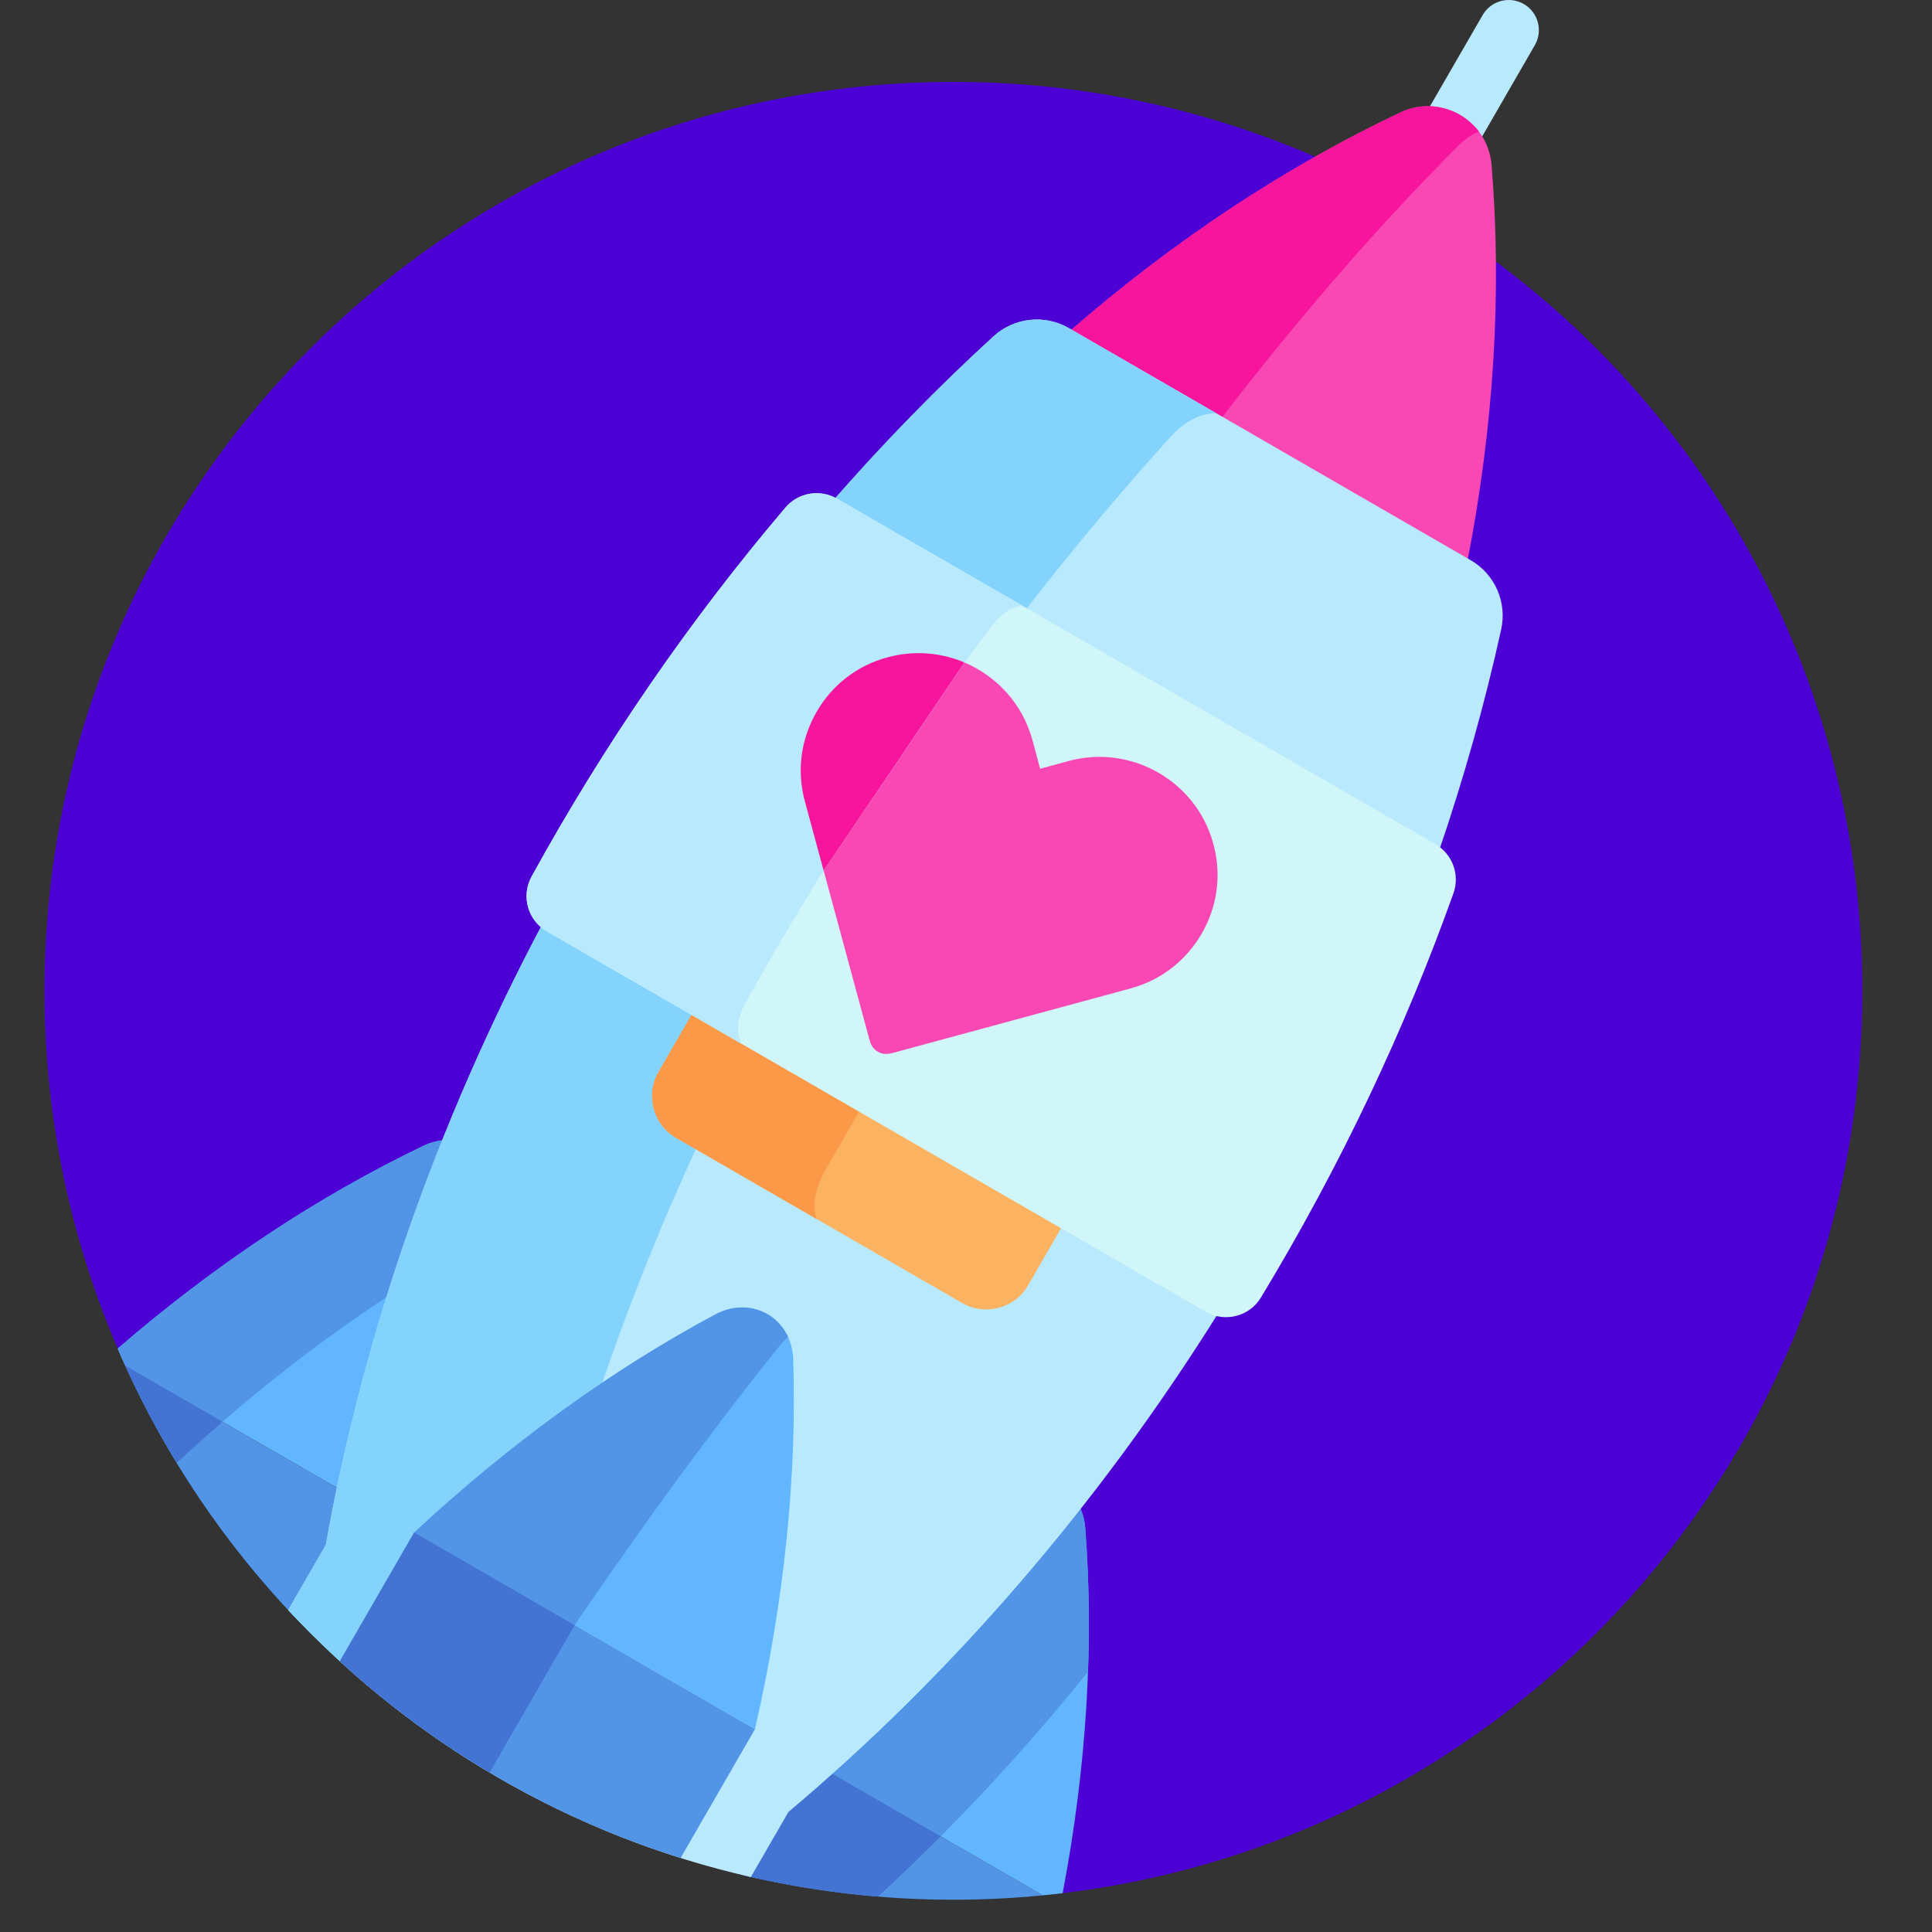 <svg width="33" height="33" viewBox="0 0 33 33" fill="none" xmlns="http://www.w3.org/2000/svg">
<rect x="0" y="0" width="33" height="33" fill="#333333" stroke="none"/>
<g clip-path="url(#clip0_12_1449)">
<path d="M16.285 1.399C7.711 1.399 0.76 8.35 0.76 16.924C0.76 19.127 1.22 21.221 2.047 23.119L18.059 32.347C25.797 31.466 31.809 24.898 31.809 16.924C31.809 8.35 24.859 1.399 16.285 1.399Z" fill="#4C01D5"/>
<path d="M24.431 2.835C24.185 2.693 24.1 2.378 24.242 2.132L25.325 0.257C25.467 0.011 25.782 -0.073 26.028 0.069C26.274 0.211 26.358 0.526 26.216 0.772L25.134 2.647C24.992 2.893 24.677 2.977 24.431 2.835Z" fill="#B9E9FD"/>
<path d="M23.922 1.92C21.965 2.845 20.051 4.107 18.258 5.669L25.062 9.598C25.519 7.264 25.655 4.975 25.477 2.818C25.415 2.056 24.613 1.593 23.922 1.92Z" fill="#F948B4"/>
<path d="M24.91 2.49C25.042 2.359 25.162 2.28 25.262 2.249C24.965 1.856 24.415 1.687 23.922 1.92C21.965 2.845 20.051 4.107 18.258 5.669L20.846 7.163C22.231 5.366 23.603 3.791 24.91 2.49Z" fill="#F6159C"/>
<path d="M18.389 25.641C17.057 27.34 15.615 28.875 14.098 30.23L17.811 32.374C17.925 32.363 18.038 32.35 18.151 32.337C18.561 30.189 18.689 28.084 18.537 26.1C18.524 25.928 18.47 25.774 18.389 25.641Z" fill="#61B6FF"/>
<path d="M18.583 28.556C18.613 27.721 18.598 26.901 18.537 26.1C18.524 25.928 18.47 25.774 18.389 25.641C17.057 27.34 15.615 28.875 14.098 30.23L16.067 31.367C16.939 30.491 17.78 29.553 18.583 28.556Z" fill="#5294E5"/>
<path d="M14.098 30.23C13.855 30.447 13.611 30.66 13.364 30.867C13.359 30.872 13.354 30.875 13.349 30.879L12.686 32.028C13.841 32.303 15.046 32.449 16.285 32.449C16.8 32.449 17.309 32.423 17.811 32.374L14.098 30.23Z" fill="#5294E5"/>
<path d="M16.067 31.367L14.098 30.23C13.855 30.447 13.611 30.66 13.364 30.867C13.359 30.872 13.354 30.875 13.349 30.879L12.686 32.029C13.437 32.207 14.21 32.33 14.998 32.395C15.359 32.062 15.715 31.72 16.067 31.367Z" fill="#4374D3"/>
<path d="M2.01 23.035C2.052 23.132 2.094 23.229 2.138 23.325L5.873 25.481C6.288 23.489 6.896 21.473 7.702 19.47C7.546 19.466 7.386 19.498 7.231 19.572C5.432 20.435 3.669 21.601 2.01 23.035Z" fill="#61B6FF"/>
<path d="M3.8 24.284C4.763 23.451 5.758 22.701 6.777 22.044C7.049 21.185 7.357 20.326 7.702 19.47C7.546 19.466 7.386 19.498 7.231 19.572C5.432 20.435 3.668 21.601 2.01 23.035C2.052 23.132 2.094 23.229 2.138 23.325L3.8 24.284Z" fill="#5294E5"/>
<path d="M5.02 27.607L5.685 26.455C5.686 26.448 5.686 26.442 5.688 26.436C5.744 26.119 5.806 25.801 5.873 25.482L2.137 23.325C2.857 24.913 3.836 26.358 5.02 27.607Z" fill="#5294E5"/>
<path d="M3.8 24.285L2.137 23.325C2.397 23.899 2.692 24.454 3.017 24.988C3.275 24.748 3.536 24.513 3.8 24.285Z" fill="#4374D3"/>
<path d="M20.644 22.316L9.395 15.821C9.355 15.798 9.32 15.771 9.288 15.741C7.428 19.24 6.196 22.85 5.569 26.367C5.568 26.373 5.567 26.379 5.566 26.386L4.923 27.501C7.006 29.738 9.74 31.359 12.825 32.061L13.468 30.948C13.473 30.944 13.479 30.94 13.483 30.936C16.22 28.631 18.735 25.753 20.837 22.385C20.77 22.373 20.705 22.351 20.644 22.316Z" fill="#B9E9FD"/>
<path d="M8.826 29.276C8.828 29.268 8.828 29.262 8.829 29.254C9.506 25.459 10.819 21.565 12.792 17.783L9.395 15.821C9.355 15.798 9.32 15.771 9.288 15.741C7.428 19.24 6.196 22.85 5.569 26.367C5.568 26.373 5.567 26.379 5.566 26.386L4.922 27.501C5.906 28.557 7.035 29.476 8.278 30.226L8.826 29.276Z" fill="#83D3FC"/>
<path d="M14.245 8.607L24.466 14.508C24.502 14.529 24.534 14.553 24.564 14.579C25.002 13.301 25.361 12.023 25.641 10.753C25.744 10.287 25.535 9.807 25.12 9.568L18.256 5.604C17.842 5.365 17.321 5.424 16.969 5.746C16.012 6.621 15.087 7.569 14.201 8.584C14.216 8.591 14.231 8.598 14.245 8.607Z" fill="#B9E9FD"/>
<path d="M20.006 7.448C20.242 7.189 20.528 7.051 20.779 7.061L18.256 5.604C17.842 5.365 17.321 5.423 16.969 5.746C16.012 6.621 15.087 7.569 14.201 8.584C14.216 8.591 14.231 8.598 14.245 8.607L17.476 10.472C18.3 9.406 19.146 8.396 20.006 7.448Z" fill="#83D3FC"/>
<path d="M18.175 20.89L11.863 17.246L11.248 18.311C11.021 18.703 11.157 19.21 11.549 19.436L16.435 22.257C16.827 22.483 17.334 22.348 17.56 21.956L18.175 20.89Z" fill="#FBB362"/>
<path d="M14.103 19.977L14.725 18.898L11.863 17.246L11.248 18.311C11.021 18.703 11.157 19.21 11.549 19.436L13.949 20.821C13.87 20.617 13.923 20.288 14.103 19.977Z" fill="#FC9949"/>
<path d="M24.826 15.258C24.939 14.94 24.809 14.587 24.518 14.419L14.296 8.518C14.005 8.35 13.634 8.413 13.416 8.67C11.779 10.596 10.319 12.719 9.08 14.973C8.897 15.304 9.015 15.721 9.343 15.91L20.592 22.405C20.92 22.594 21.34 22.488 21.536 22.165C22.916 19.886 24.008 17.551 24.826 15.258Z" fill="#D0F6FA"/>
<path d="M12.725 17.145C13.997 14.864 15.428 12.678 16.972 10.653C17.113 10.469 17.298 10.361 17.467 10.348L14.296 8.518C14.005 8.349 13.634 8.413 13.416 8.67C11.779 10.596 10.319 12.718 9.08 14.973C8.897 15.305 9.015 15.721 9.343 15.91L12.661 17.826C12.573 17.647 12.591 17.386 12.725 17.145Z" fill="#B9E9FD"/>
<path d="M12.218 22.452C10.457 23.394 8.719 24.648 7.075 26.176L12.895 29.536C13.396 27.349 13.613 25.216 13.549 23.22C13.526 22.515 12.841 22.119 12.218 22.452Z" fill="#61B6FF"/>
<path d="M13.261 23.054C13.337 22.959 13.404 22.888 13.461 22.838C13.255 22.386 12.716 22.185 12.218 22.452C10.457 23.394 8.719 24.648 7.075 26.176L9.815 27.758C11.027 25.98 12.19 24.394 13.261 23.054Z" fill="#5294E5"/>
<path d="M5.804 28.376C7.456 29.889 9.436 31.048 11.625 31.736L12.895 29.536L7.075 26.175L5.804 28.376Z" fill="#5294E5"/>
<path d="M9.816 27.758L7.075 26.175L5.804 28.376C6.587 29.093 7.445 29.73 8.363 30.275L9.816 27.758Z" fill="#4374D3"/>
<path d="M13.944 12.166C13.676 12.634 13.606 13.175 13.75 13.695L14.069 14.873L16.474 11.316C16.456 11.308 16.437 11.301 16.418 11.293C16.032 11.143 15.596 11.11 15.165 11.226C14.644 11.364 14.212 11.698 13.944 12.166Z" fill="#F6159C"/>
<path d="M19.312 16.883C19.83 16.742 20.262 16.408 20.53 15.94C20.798 15.473 20.868 14.931 20.724 14.411C20.435 13.344 19.328 12.71 18.258 12.997L17.766 13.131L17.635 12.641C17.466 12.022 17.024 11.549 16.474 11.316L14.069 14.873L14.1 14.986L14.854 17.77C14.862 17.801 14.871 17.824 14.883 17.848C14.908 17.897 14.949 17.939 14.995 17.965C15.042 17.992 15.095 18.005 15.15 18.001C15.172 18.001 15.225 17.992 15.246 17.986L19.312 16.883Z" fill="#F948B4"/>
</g>
<defs>
<clipPath id="clip0_12_1449">
<rect width="32.448" height="32.448" fill="white"/>
</clipPath>
</defs>
</svg>
